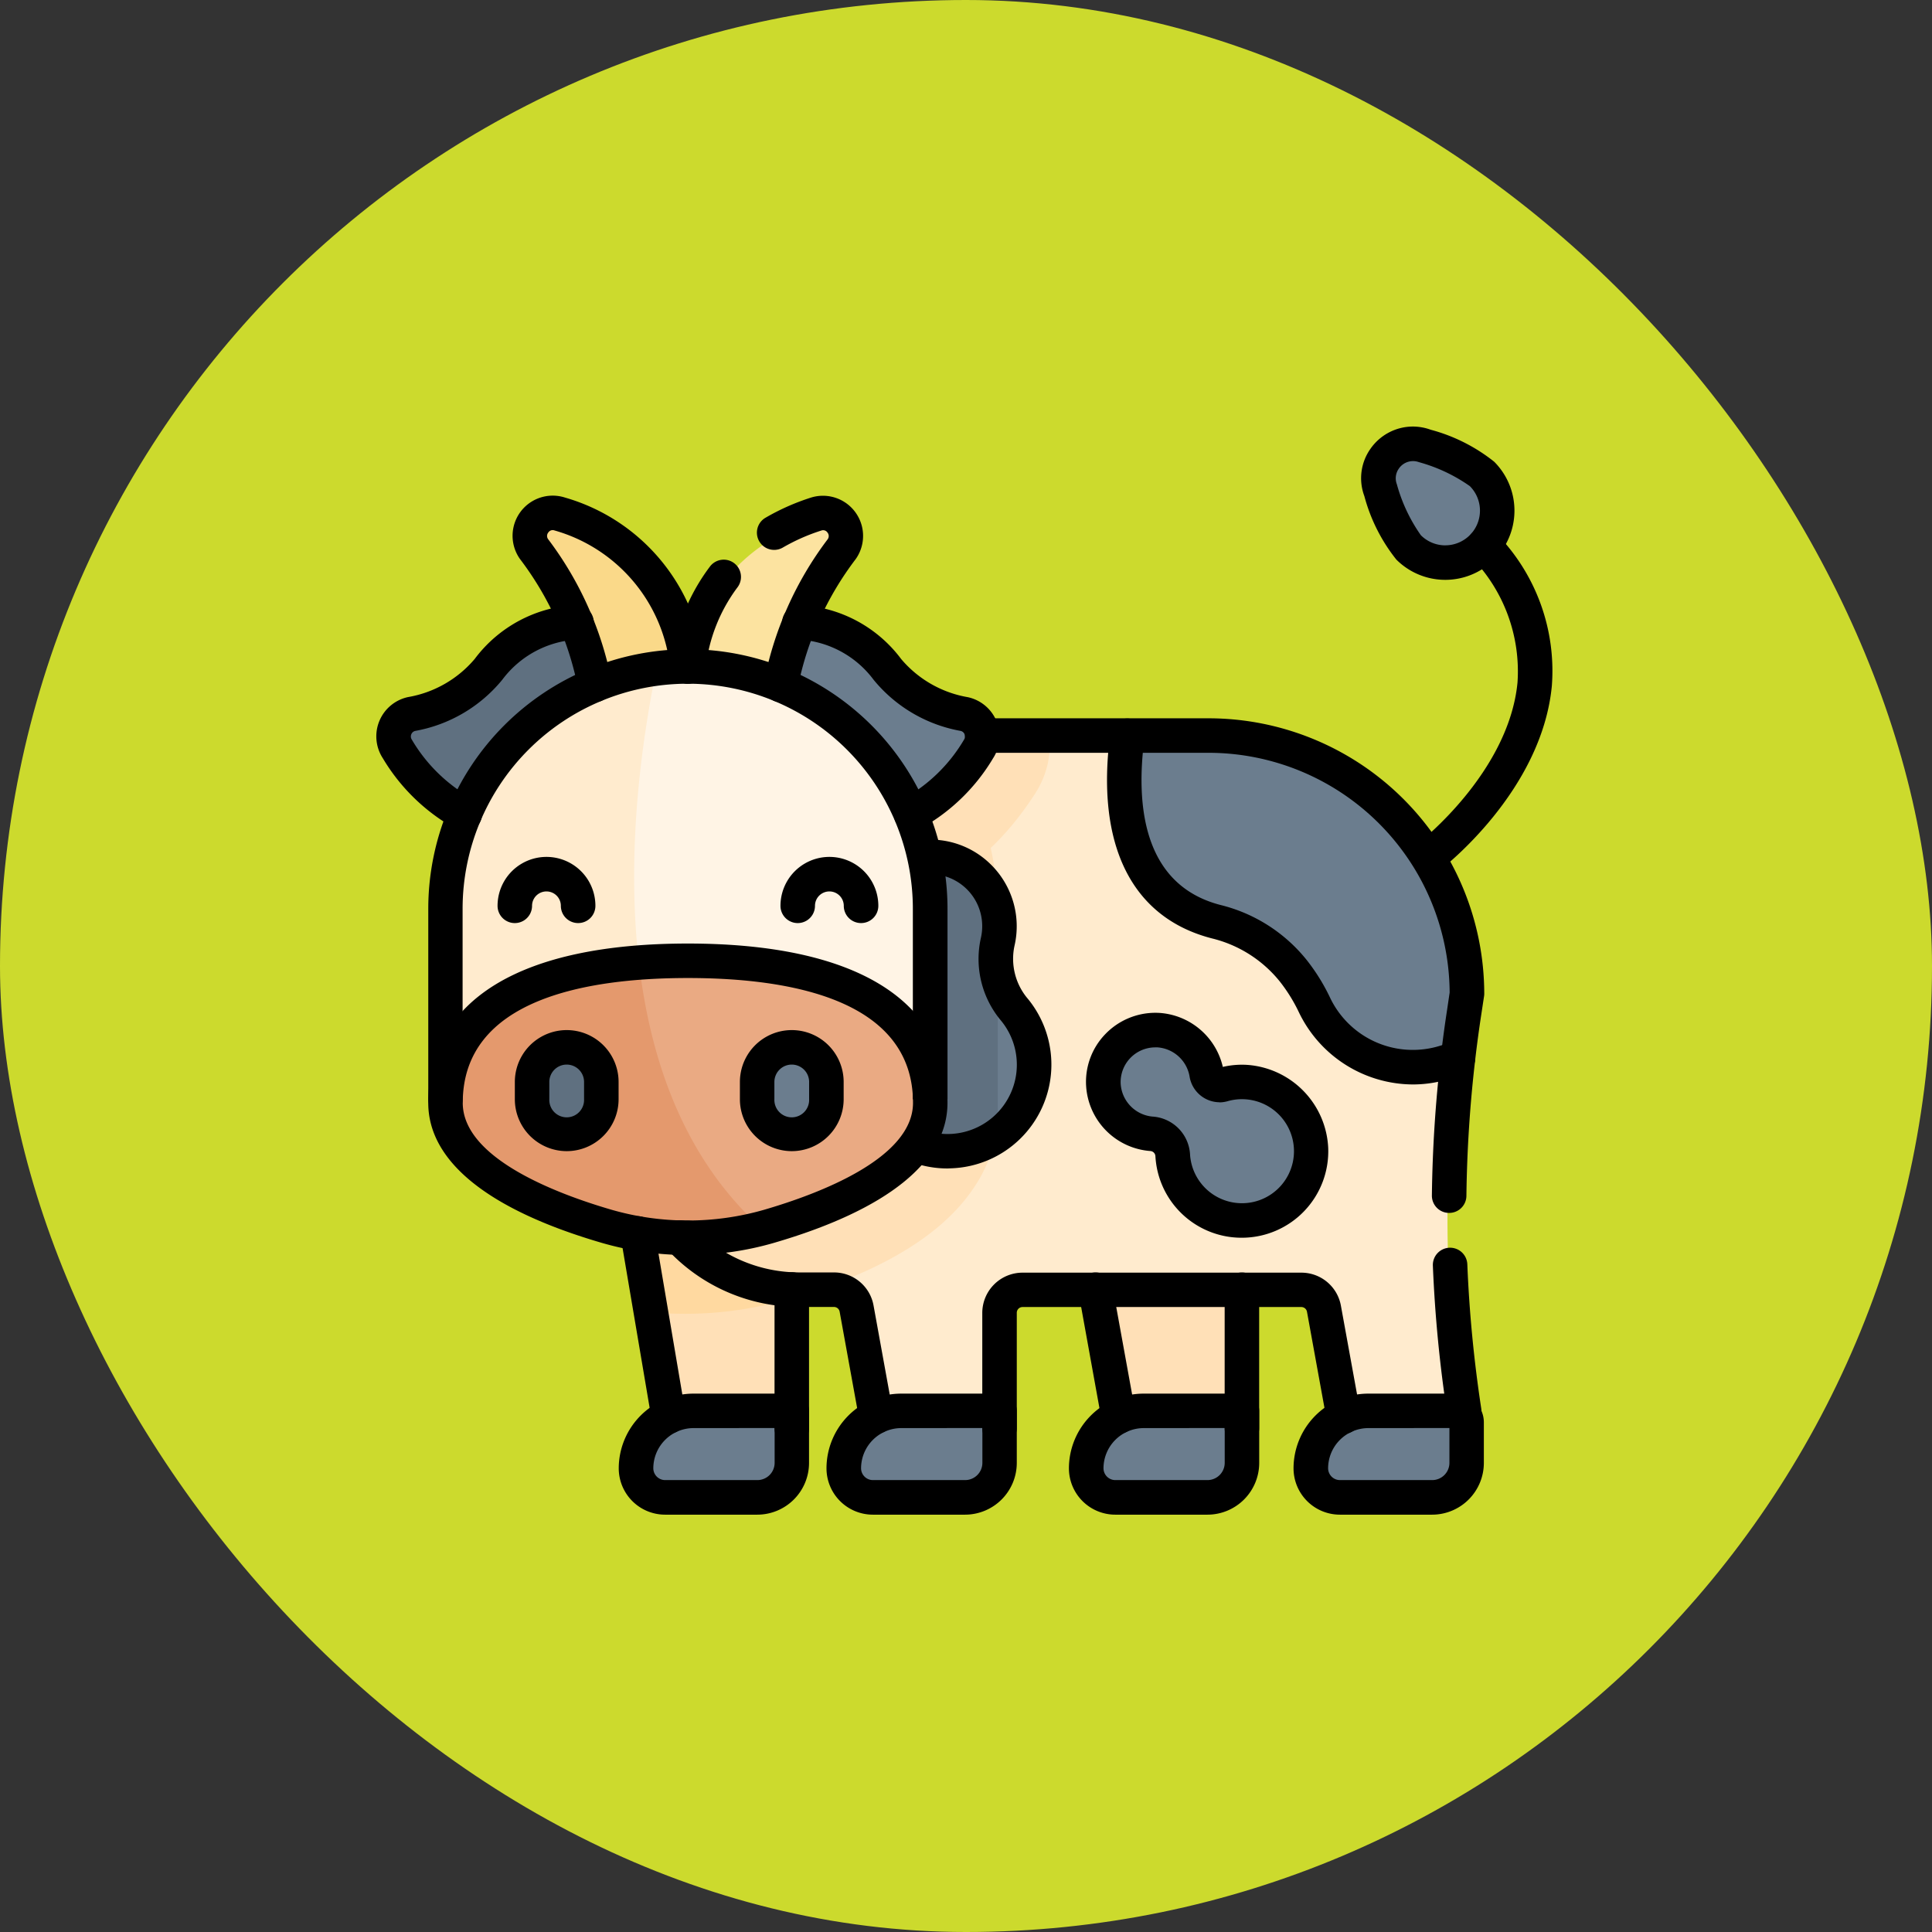 <svg xmlns="http://www.w3.org/2000/svg" width="77" height="77" viewBox="0 0 77 77">
  <rect x="0" y="0" width="77" height="77" fill="#333333" stroke="none"/>
  <g id="Group_1111731" data-name="Group 1111731" transform="translate(-8029 10692)">
    <g id="Group_1111401" data-name="Group 1111401" transform="translate(7008.27 -13785)">
      <g id="Group_1098742" data-name="Group 1098742" transform="translate(1020.73 3093)">
        <rect id="Rectangle_400898" data-name="Rectangle 400898" width="77" height="77" rx="38.5" transform="translate(0 0)" fill="#ccda2d"/>
        <rect id="Rectangle_400907" data-name="Rectangle 400907" width="77" height="77" rx="38.5" transform="translate(0 0)" fill="none"/>
      </g>
    </g>
    <g id="vaca_1_" data-name="vaca (1)" transform="translate(8043.993 -10694.172)">
      <g id="Group_1111728" data-name="Group 1111728" transform="translate(0.625 19.86)">
        <path id="Path_900553" data-name="Path 900553" d="M16.558,109.125a2.6,2.6,0,0,0-3.277-1.639,4.685,4.685,0,0,0-2.751,1.775,5.124,5.124,0,0,1-3.06,1.778.915.915,0,0,0-.575,1.39c1.064,1.652,3.3,4.161,6.213,2.216C17.248,111.885,16.558,109.125,16.558,109.125Z" transform="translate(-6.748 -99.993)" fill="#5f7080"/>
        <path id="Path_900554" data-name="Path 900554" d="M309.3,382.572h4.83v-7.59h-6.21Z" transform="translate(-280.325 -343.063)" fill="#ffe0b7"/>
        <path id="Path_900555" data-name="Path 900555" d="M118.369,362.98v8.69h-4.83l-.779-4.9s1.672-1.077-.6-3.786Z" transform="translate(-102.499 -332.161)" fill="#ffe0b7"/>
        <path id="Path_900556" data-name="Path 900556" d="M118.369,362.98v3.251a14.779,14.779,0,0,1-5.609.534l-.6-3.786Z" transform="translate(-102.499 -332.161)" fill="#ffd9a0"/>
        <path id="Path_900557" data-name="Path 900557" d="M144.7,184.23h-4.251l-.867-4.768a.917.917,0,0,0-.9-.752H127.453a.8.8,0,0,0-.8.8v4.717h-4.83l-.867-4.768a.916.916,0,0,0-.9-.752h-1.488a6.4,6.4,0,0,1-6.4-6.4V156.63c5.292,4.741,16.556.052,16.556.052l0-.052h3.025l13.179,12.843a52.538,52.538,0,0,0,.265,14.186A.493.493,0,0,1,144.7,184.23Z" transform="translate(-102.499 -144.721)" fill="#ffebce"/>
        <path id="Path_900558" data-name="Path 900558" d="M128.716,156.63c0,.017,0,.035,0,.052,0,.055,0,.11,0,.165,0,.028,0,.056,0,.084,0,.059-.01.116-.017.174l-.008.071c-.012.078-.025.155-.04.232a.046.046,0,0,0,0,.011c-.017.08-.038.159-.06.238-.007.026-.016.052-.024.078-.016.052-.032.1-.05.155l-.036.094q-.026.067-.055.135c-.015.033-.028.066-.044.1s-.042.086-.064.128l-.049.094c-.029.052-.06.1-.092.154-.011.018-.021.038-.033.056q-.282.437-.581.83a11.157,11.157,0,0,1-.826.977c-.123.128-.247.253-.372.372.024.108.047.217.068.327a12.315,12.315,0,0,1,.206,1.656c.013.238.02.477.02.717v7.59c0,.019,0,.039,0,.059s0,.057,0,.084a5.526,5.526,0,0,1-.926,3.047c-1.489,2.287-4.467,3.6-7.078,4.4h-.081a6.4,6.4,0,0,1-6.4-6.4V156.63Z" transform="translate(-102.499 -144.721)" fill="#ffe0b7"/>
        <path id="Path_900559" data-name="Path 900559" d="M155.274,109.125a2.6,2.6,0,0,1,3.277-1.639,4.685,4.685,0,0,1,2.751,1.775,5.124,5.124,0,0,0,3.06,1.778.915.915,0,0,1,.575,1.39c-1.064,1.652-3.3,4.161-6.213,2.216C154.584,111.885,155.274,109.125,155.274,109.125Z" transform="translate(-141.624 -99.993)" fill="#6b7d8e"/>
        <path id="Path_900560" data-name="Path 900560" d="M72.3,66.167a7.04,7.04,0,0,0-5.105-6.412.916.916,0,0,0-1.027,1.4c1.469,2.11,3.341,5.528,1.993,7.775C66.09,72.377,72.3,66.167,72.3,66.167Z" transform="translate(-60.57 -56.682)" fill="#fad989"/>
        <path id="Path_900561" data-name="Path 900561" d="M134.748,66.167a7.04,7.04,0,0,1,5.105-6.412.916.916,0,0,1,1.027,1.4c-1.469,2.11-3.341,5.528-1.993,7.775C140.958,72.377,134.748,66.167,134.748,66.167Z" transform="translate(-123.018 -56.682)" fill="#fce3a0"/>
        <path id="Path_900562" data-name="Path 900562" d="M216.934,217.812a3.45,3.45,0,1,1-5.2-3.165,2.76,2.76,0,1,1,3.82-2.619c0,.023,0,.047,0,.071s0,.068,0,.1a2.722,2.722,0,0,1-.071.531,2.992,2.992,0,0,0,.071,1.6,3.359,3.359,0,0,0,.6,1.11A3.434,3.434,0,0,1,216.934,217.812Z" transform="translate(-191.409 -192.6)" fill="#6b7d8e"/>
        <path id="Path_900563" data-name="Path 900563" d="M215.558,212.028V219c0,.019,0,.039,0,.059s0,.057,0,.084a5.389,5.389,0,0,1-.172,1.354,3.447,3.447,0,1,1-3.647-5.848,2.76,2.76,0,1,1,3.82-2.619Z" transform="translate(-191.409 -192.6)" fill="#5f7080"/>
        <path id="Path_900564" data-name="Path 900564" d="M81.472,136.17v7.591H71.39c-12.842-8.393-.815-17.171-.815-17.171a9.665,9.665,0,0,1,10.9,9.581Z" transform="translate(-60.083 -117.361)" fill="#fff4e5"/>
        <path id="Path_900565" data-name="Path 900565" d="M38.576,144.541H29.339v-7.59a9.662,9.662,0,0,1,8.423-9.581C36.9,131.7,36.12,138.837,38.576,144.541Z" transform="translate(-27.269 -118.142)" fill="#ffebce"/>
        <path id="Path_900566" data-name="Path 900566" d="M114.092,260.174c0,2.553-3.622,4.1-6.429,4.921h0c-9.994-2.525-5.08-10.52-5.08-10.52.6-.044,1.217-.065,1.85-.065C109.767,254.51,114.092,256,114.092,260.174Z" transform="translate(-92.702 -233.631)" fill="#eaaa83"/>
        <path id="Path_900567" data-name="Path 900567" d="M42.228,265.74a11.691,11.691,0,0,1-6.46,0c-2.808-.818-6.429-2.368-6.429-4.921,0-3.677,3.36-5.272,7.81-5.6C37.648,259.152,39.07,263.023,42.228,265.74Z" transform="translate(-27.269 -234.276)" fill="#e4996d"/>
        <path id="Path_900568" data-name="Path 900568" d="M166.246,295.609h0a1.38,1.38,0,0,0,1.38-1.38v-.69a1.38,1.38,0,0,0-1.38-1.38h0a1.38,1.38,0,0,0-1.38,1.38v.69A1.38,1.38,0,0,0,166.246,295.609Z" transform="translate(-150.376 -267.83)" fill="#6b7d8e"/>
        <path id="Path_900569" data-name="Path 900569" d="M68.363,295.609h0a1.38,1.38,0,0,0,1.38-1.38v-.69a1.38,1.38,0,0,0-1.38-1.38h0a1.38,1.38,0,0,0-1.38,1.38v.69A1.38,1.38,0,0,0,68.363,295.609Z" transform="translate(-61.463 -267.83)" fill="#5f7080"/>
        <path id="Path_900570" data-name="Path 900570" d="M406.966,453.727h3.585a1.375,1.375,0,0,0,1.375-1.375v-1.617a.458.458,0,0,0-.458-.458H408.1a2.291,2.291,0,0,0-2.291,2.291h0A1.159,1.159,0,0,0,406.966,453.727Z" transform="translate(-369.237 -411.458)" fill="#6b7d8e"/>
        <path id="Path_900571" data-name="Path 900571" d="M309.084,453.727h3.676a1.375,1.375,0,0,0,1.375-1.375v-1.617a.458.458,0,0,0-.458-.458h-3.461a2.291,2.291,0,0,0-2.291,2.291h0A1.159,1.159,0,0,0,309.084,453.727Z" transform="translate(-280.325 -411.458)" fill="#6b7d8e"/>
        <path id="Path_900572" data-name="Path 900572" d="M203.672,453.727h3.676a1.375,1.375,0,0,0,1.375-1.375v-1.617a.458.458,0,0,0-.458-.458H204.8a2.291,2.291,0,0,0-2.291,2.291h0A1.159,1.159,0,0,0,203.672,453.727Z" transform="translate(-184.573 -411.458)" fill="#6b7d8e"/>
        <path id="Path_900573" data-name="Path 900573" d="M113.319,453.727H117a1.375,1.375,0,0,0,1.375-1.375v-1.617a.458.458,0,0,0-.458-.458h-3.461a2.291,2.291,0,0,0-2.291,2.291h0A1.159,1.159,0,0,0,113.319,453.727Z" transform="translate(-102.5 -411.458)" fill="#6b7d8e"/>
        <path id="Path_900574" data-name="Path 900574" d="M338.217,166.922l-.111.73q-.139.909-.246,1.821c-.229.08-.449.148-.659.208a4.346,4.346,0,0,1-5.079-2.357,7.127,7.127,0,0,0-.828-1.329,5.7,5.7,0,0,0-3.075-1.956c-3.756-.972-3.868-4.926-3.538-7.41h3.243A10.292,10.292,0,0,1,338.217,166.922Z" transform="translate(-295.438 -144.721)" fill="#6b7d8e"/>
        <path id="Path_900575" data-name="Path 900575" d="M317.654,284.634a2.083,2.083,0,0,1,1.909,1.713l0,.02a.53.53,0,0,0,.661.436,2.761,2.761,0,1,1-1.983,3.07q-.019-.127-.026-.252a.9.9,0,0,0-.843-.855l-.024,0a2.07,2.07,0,0,1,.3-4.129Z" transform="translate(-287.164 -260.99)" fill="#6b7d8e"/>
        <path id="Path_900576" data-name="Path 900576" d="M441.229,27.873a7.8,7.8,0,0,0-2.28-1.115,1.375,1.375,0,0,0-1.762,1.762A7.8,7.8,0,0,0,438.3,30.8a2.07,2.07,0,1,0,2.927-2.927Z" transform="translate(-397.664 -26.672)" fill="#6b7d8e"/>
      </g>
      <g id="Group_1111730" data-name="Group 1111730" transform="translate(0.007 19.172)">
        <path id="Trazado_900577" data-name="Trazado 900577" d="M450.929,77.175a.687.687,0,0,1-.419-1.233c.036-.028,3.6-2.8,3.952-6.4a6.5,6.5,0,0,0-1.853-5.009.687.687,0,0,1,1.03-.911,7.819,7.819,0,0,1,2.191,6.06c-.409,4.2-4.318,7.227-4.484,7.354A.684.684,0,0,1,450.929,77.175Z" transform="translate(-408.982 -59.336)"/>
        <path id="Trazado_900578" data-name="Trazado 900578" d="M3.529,105.919a.685.685,0,0,1-.289-.064A7.724,7.724,0,0,1,.262,103a1.6,1.6,0,0,1,1.008-2.434,4.468,4.468,0,0,0,2.656-1.519,5.373,5.373,0,0,1,3.156-2.034,4.808,4.808,0,0,1,.884-.11A.687.687,0,0,1,8,98.282a3.433,3.433,0,0,0-.63.079,4,4,0,0,0-2.346,1.516,5.808,5.808,0,0,1-3.464,2.037.22.22,0,0,0-.16.134.224.224,0,0,0,.019.212,6.392,6.392,0,0,0,2.4,2.347.687.687,0,0,1-.29,1.311Z" transform="translate(-0.007 -89.784)"/>
        <path id="Trazado_900579" data-name="Trazado 900579" d="M369.624,393.963a.687.687,0,0,1-.687-.687v-5.52a.687.687,0,0,1,1.375,0v5.52A.687.687,0,0,1,369.624,393.963Z" transform="translate(-335.128 -353.354)"/>
        <path id="Línea_565" data-name="Línea 565" d="M-5.9-1.069a.687.687,0,0,1-.675-.565L-7.49-6.691a.687.687,0,0,1,.553-.8.687.687,0,0,1,.8.553l.919,5.058a.687.687,0,0,1-.553.8A.692.692,0,0,1-5.9-1.069Z" transform="translate(35.477 41.215)"/>
        <path id="Línea_566" data-name="Línea 566" d="M-5.577,1.172A.687.687,0,0,1-6.254.6L-7.491-6.7a.687.687,0,0,1,.563-.792.687.687,0,0,1,.792.563L-4.9.37a.687.687,0,0,1-.563.792A.692.692,0,0,1-5.577,1.172Z" transform="translate(17.224 38.972)"/>
        <path id="Trazado_900580" data-name="Trazado 900580" d="M173.864,393.89a.687.687,0,0,1-.687-.687v-5.528a.687.687,0,0,1,1.375,0V393.2A.687.687,0,0,1,173.864,393.89Z" transform="translate(-157.308 -353.282)"/>
        <path id="Trazado_900581" data-name="Trazado 900581" d="M125.466,365.8h-.317a.687.687,0,0,1-.217-.035.7.7,0,0,1-.443-.872.682.682,0,0,1,.731-.467h.246a.687.687,0,1,1,0,1.375Z" transform="translate(-113.05 -332.781)"/>
        <path id="Trazado_900582" data-name="Trazado 900582" d="M133.035,372.947a.687.687,0,0,1-.675-.565l-.782-4.305a.229.229,0,0,0-.225-.188h-1.376c-.113,0-.225,0-.337-.008a7.158,7.158,0,0,1-4.929-2.28.687.687,0,0,1,.984-.96l0,0a5.809,5.809,0,0,0,4.005,1.865c.091,0,.182.007.275.007h1.376a1.6,1.6,0,0,1,1.578,1.316l.782,4.306a.688.688,0,0,1-.677.81Z" transform="translate(-113.114 -332.8)"/>
        <path id="Trazado_900583" data-name="Trazado 900583" d="M275.275,165.835h-.008a.687.687,0,0,1-.679-.7,53.419,53.419,0,0,1,.359-5.561q.107-.922.249-1.845l.1-.678a9.616,9.616,0,0,0-9.6-9.554h-9.029a.687.687,0,1,1,0-1.375h9.029a10.992,10.992,0,0,1,10.979,10.979.687.687,0,0,1-.008.1l-.111.73q-.137.9-.242,1.8a52.037,52.037,0,0,0-.35,5.418A.687.687,0,0,1,275.275,165.835Z" transform="translate(-232.52 -134.494)"/>
        <path id="Trazado_900584" data-name="Trazado 900584" d="M460.739,383.49a.688.688,0,0,1-.679-.583,53.461,53.461,0,0,1-.569-5.893.687.687,0,0,1,1.373-.056,52.078,52.078,0,0,0,.554,5.741.688.688,0,0,1-.68.791Z" transform="translate(-417.384 -343.571)"/>
        <path id="Trazado_900585" data-name="Trazado 900585" d="M264.214,393.963a.687.687,0,0,1-.687-.687v-4.6a1.606,1.606,0,0,1,1.6-1.6h11.115a1.6,1.6,0,0,1,1.578,1.317l.783,4.3a.687.687,0,1,1-1.352.246l-.783-4.305a.229.229,0,0,0-.226-.188H265.131a.229.229,0,0,0-.229.229v4.6A.687.687,0,0,1,264.214,393.963Z" transform="translate(-239.378 -353.354)"/>
        <path id="Trazado_900586" data-name="Trazado 900586" d="M181.6,105.919a.687.687,0,0,1-.29-1.311,6.393,6.393,0,0,0,2.4-2.348.224.224,0,0,0,.02-.212.221.221,0,0,0-.161-.134,5.808,5.808,0,0,1-3.464-2.037,3.994,3.994,0,0,0-2.346-1.516,3.432,3.432,0,0,0-.63-.079.687.687,0,1,1,.035-1.374,4.807,4.807,0,0,1,.884.109,5.368,5.368,0,0,1,3.156,2.034,4.467,4.467,0,0,0,2.655,1.519,1.6,1.6,0,0,1,1.007,2.435,7.723,7.723,0,0,1-2.977,2.85A.685.685,0,0,1,181.6,105.919Z" transform="translate(-160.287 -89.784)"/>
        <path id="Trazado_900587" data-name="Trazado 900587" d="M62.519,57.445a.687.687,0,0,1-.682-.612,12.47,12.47,0,0,0-2.307-5.1,1.6,1.6,0,0,1,1.8-2.443,7.735,7.735,0,0,1,5.557,6.661.687.687,0,1,1-1.368.136A6.384,6.384,0,0,0,60.91,50.6a.208.208,0,0,0-.247.081.218.218,0,0,0-.006.269A13.763,13.763,0,0,1,63.2,56.682a.687.687,0,0,1-.607.759A.7.7,0,0,1,62.519,57.445Z" transform="translate(-53.81 -46.459)"/>
        <path id="Trazado_900588" data-name="Trazado 900588" d="M166.462,57.446a.694.694,0,0,1-.077,0,.687.687,0,0,1-.607-.759,13.763,13.763,0,0,1,2.545-5.733.218.218,0,0,0-.005-.269.208.208,0,0,0-.247-.081,7.718,7.718,0,0,0-1.532.677.687.687,0,0,1-.694-1.186,9.1,9.1,0,0,1,1.8-.8,1.6,1.6,0,0,1,1.8,2.443,12.47,12.47,0,0,0-2.307,5.1A.687.687,0,0,1,166.462,57.446Z" transform="translate(-150.338 -46.459)"/>
        <path id="Trazado_900589" data-name="Trazado 900589" d="M128.915,81.979q-.034,0-.069,0a.687.687,0,0,1-.616-.752,7.841,7.841,0,0,1,1.544-3.921.687.687,0,1,1,1.093.834A6.548,6.548,0,0,0,129.6,81.36.687.687,0,0,1,128.915,81.979Z" transform="translate(-116.476 -71.73)"/>
        <path id="Trazado_900590" data-name="Trazado 900590" d="M229.058,211.94a4.124,4.124,0,0,1-1.517-.287.687.687,0,0,1,.5-1.279,2.763,2.763,0,0,0,3.157-4.316,3.818,3.818,0,0,1-.812-3.3,2.087,2.087,0,0,0,.054-.475,2.072,2.072,0,0,0-2.207-2.069.707.707,0,0,1-.749-.62.669.669,0,0,1,.577-.744l.086-.008a3.418,3.418,0,0,1,2.579.927,3.456,3.456,0,0,1,1,3.3,2.456,2.456,0,0,0,.539,2.116,4.136,4.136,0,0,1-3.086,6.75Z" transform="translate(-206.294 -182.371)"/>
        <path id="Trazado_900591" data-name="Trazado 900591" d="M23.274,134.633a.687.687,0,0,1-.687-.687v-7.59a10.347,10.347,0,1,1,20.694,0v7.59H41.9l0-7.59a8.972,8.972,0,1,0-17.945,0v7.59A.687.687,0,0,1,23.274,134.633Z" transform="translate(-20.518 -107.134)"/>
        <path id="Trazado_900592" data-name="Trazado 900592" d="M32.933,256.426a12.233,12.233,0,0,1-3.423-.482c-4.53-1.32-6.925-3.25-6.925-5.581,0-4.1,3.675-6.351,10.347-6.351s10.347,2.255,10.347,6.351c0,2.332-2.395,4.262-6.925,5.581A12.233,12.233,0,0,1,32.933,256.426Zm0-11.04c-4.093,0-8.973.863-8.973,4.976,0,2.2,3.718,3.616,5.934,4.261a11.01,11.01,0,0,0,6.076,0c2.216-.646,5.935-2.057,5.935-4.261C41.906,246.249,37.026,245.386,32.933,245.386Z" transform="translate(-20.517 -223.407)"/>
        <g id="Group_1111729" data-name="Group 1111729" transform="translate(4.83 17.154)">
          <path id="Trazado_900593" data-name="Trazado 900593" d="M178.972,209a.687.687,0,0,1-.687-.687.574.574,0,0,0-1.148,0,.687.687,0,1,1-1.375,0,1.949,1.949,0,1,1,3.9,0A.687.687,0,0,1,178.972,209Z" transform="translate(-164.486 -206.365)"/>
          <path id="Trazado_900594" data-name="Trazado 900594" d="M55.927,209a.687.687,0,0,1-.687-.687.574.574,0,0,0-1.148,0,.687.687,0,1,1-1.375,0,1.949,1.949,0,0,1,3.9,0A.687.687,0,0,1,55.927,209Z" transform="translate(-52.717 -206.365)"/>
        </g>
        <path id="Trazado_900595" data-name="Trazado 900595" d="M160.183,286.484a2.07,2.07,0,0,1-2.067-2.067v-.69a2.067,2.067,0,0,1,4.135,0v.69A2.07,2.07,0,0,1,160.183,286.484Zm0-3.45a.693.693,0,0,0-.693.693v.69a.693.693,0,1,0,1.385,0v-.69A.693.693,0,0,0,160.183,283.034Z" transform="translate(-143.627 -257.605)"/>
        <path id="Trazado_900596" data-name="Trazado 900596" d="M62.3,286.484a2.07,2.07,0,0,1-2.067-2.067v-.69a2.067,2.067,0,0,1,4.135,0v.69A2.07,2.07,0,0,1,62.3,286.484Zm0-3.45a.693.693,0,0,0-.693.693v.69a.693.693,0,1,0,1.385,0v-.69A.693.693,0,0,0,62.3,283.034Z" transform="translate(-54.714 -257.605)"/>
        <path id="Trazado_900597" data-name="Trazado 900597" d="M306.7,444.6h-3.676a1.848,1.848,0,0,1-1.846-1.846,2.982,2.982,0,0,1,2.978-2.978h3.919a.687.687,0,0,1,.687.687v2.075A2.064,2.064,0,0,1,306.7,444.6Zm-2.544-3.45a1.606,1.606,0,0,0-1.6,1.6.472.472,0,0,0,.472.472H306.7a.688.688,0,0,0,.687-.687v-1.388Z" transform="translate(-273.576 -401.233)"/>
        <path id="Trazado_900598" data-name="Trazado 900598" d="M404.408,444.6h-3.676a1.848,1.848,0,0,1-1.846-1.846,2.982,2.982,0,0,1,2.978-2.978h3.461a1.147,1.147,0,0,1,1.146,1.146v1.617A2.064,2.064,0,0,1,404.408,444.6Zm-2.544-3.45a1.606,1.606,0,0,0-1.6,1.6.472.472,0,0,0,.472.472h3.676a.688.688,0,0,0,.687-.687v-1.388Z" transform="translate(-362.332 -401.233)"/>
        <path id="Trazado_900599" data-name="Trazado 900599" d="M201.286,444.6h-3.676a1.848,1.848,0,0,1-1.846-1.846,2.982,2.982,0,0,1,2.978-2.978h3.919a.687.687,0,0,1,.687.687v2.075A2.064,2.064,0,0,1,201.286,444.6Zm-2.544-3.45a1.605,1.605,0,0,0-1.6,1.6.472.472,0,0,0,.472.472h3.676a.688.688,0,0,0,.687-.687v-1.388Z" transform="translate(-177.824 -401.233)"/>
        <path id="Trazado_900600" data-name="Trazado 900600" d="M110.933,444.6h-3.676a1.848,1.848,0,0,1-1.846-1.846,2.982,2.982,0,0,1,2.978-2.978h3.919a.687.687,0,0,1,.687.687v2.075A2.064,2.064,0,0,1,110.933,444.6Zm-2.544-3.45a1.605,1.605,0,0,0-1.6,1.6.472.472,0,0,0,.472.472h3.676a.688.688,0,0,0,.687-.687v-1.388Z" transform="translate(-95.751 -401.233)"/>
        <path id="Trazado_900601" data-name="Trazado 900601" d="M329.953,160.716a5.067,5.067,0,0,1-4.547-2.907,6.468,6.468,0,0,0-.749-1.2,4.984,4.984,0,0,0-2.707-1.715c-3.2-.828-4.636-3.728-4.047-8.166a.687.687,0,1,1,1.363.181c-.344,2.589-.1,5.845,3.029,6.654a6.346,6.346,0,0,1,3.442,2.2,7.843,7.843,0,0,1,.908,1.457,3.654,3.654,0,0,0,4.271,1.992c.2-.056.4-.121.62-.2a.687.687,0,0,1,.452,1.3c-.242.084-.475.157-.7.22A4.9,4.9,0,0,1,329.953,160.716Z" transform="translate(-288.653 -134.495)"/>
        <path id="Trazado_900602" data-name="Trazado 900602" d="M311.46,274.13q.085,0,.172.005a2.784,2.784,0,0,1,2.518,2.152,3.332,3.332,0,0,1,1-.079,3.478,3.478,0,0,1,3.2,3.313,3.447,3.447,0,0,1-3.445,3.574,3.548,3.548,0,0,1-.415-.024,3.439,3.439,0,0,1-2.995-2.911q-.023-.158-.032-.313a.217.217,0,0,0-.206-.208,2.77,2.77,0,0,1-2.556-2.6,2.735,2.735,0,0,1,.753-2.046A2.77,2.77,0,0,1,311.46,274.13Zm2.564,3.566a1.218,1.218,0,0,1-1.2-1.03,1.4,1.4,0,0,0-1.276-1.158l-.088,0a1.383,1.383,0,0,0-1.381,1.458,1.4,1.4,0,0,0,1.264,1.3,1.6,1.6,0,0,1,1.5,1.5q.005.1.02.192a2.073,2.073,0,0,0,4.121-.389,2.074,2.074,0,0,0-2.632-1.919A1.205,1.205,0,0,1,314.024,277.7Z" transform="translate(-280.414 -250.765)"/>
        <path id="Trazado_900603" data-name="Trazado 900603" d="M430.4,19.172h0a2.078,2.078,0,0,1,.712.127,6.9,6.9,0,0,1,2.531,1.275,2.757,2.757,0,0,1-3.9,3.9,6.9,6.9,0,0,1-1.275-2.531,2.031,2.031,0,0,1,.244-1.884A2.065,2.065,0,0,1,430.4,19.172Zm1.294,4.734a1.383,1.383,0,0,0,.978-2.36,6.519,6.519,0,0,0-2.029-.955.684.684,0,0,0-.8.257.666.666,0,0,0-.079.625,6.52,6.52,0,0,0,.955,2.029A1.374,1.374,0,0,0,431.7,23.907Z" transform="translate(-389.092 -19.172)"/>
      </g>
    </g>
  </g>
</svg>
